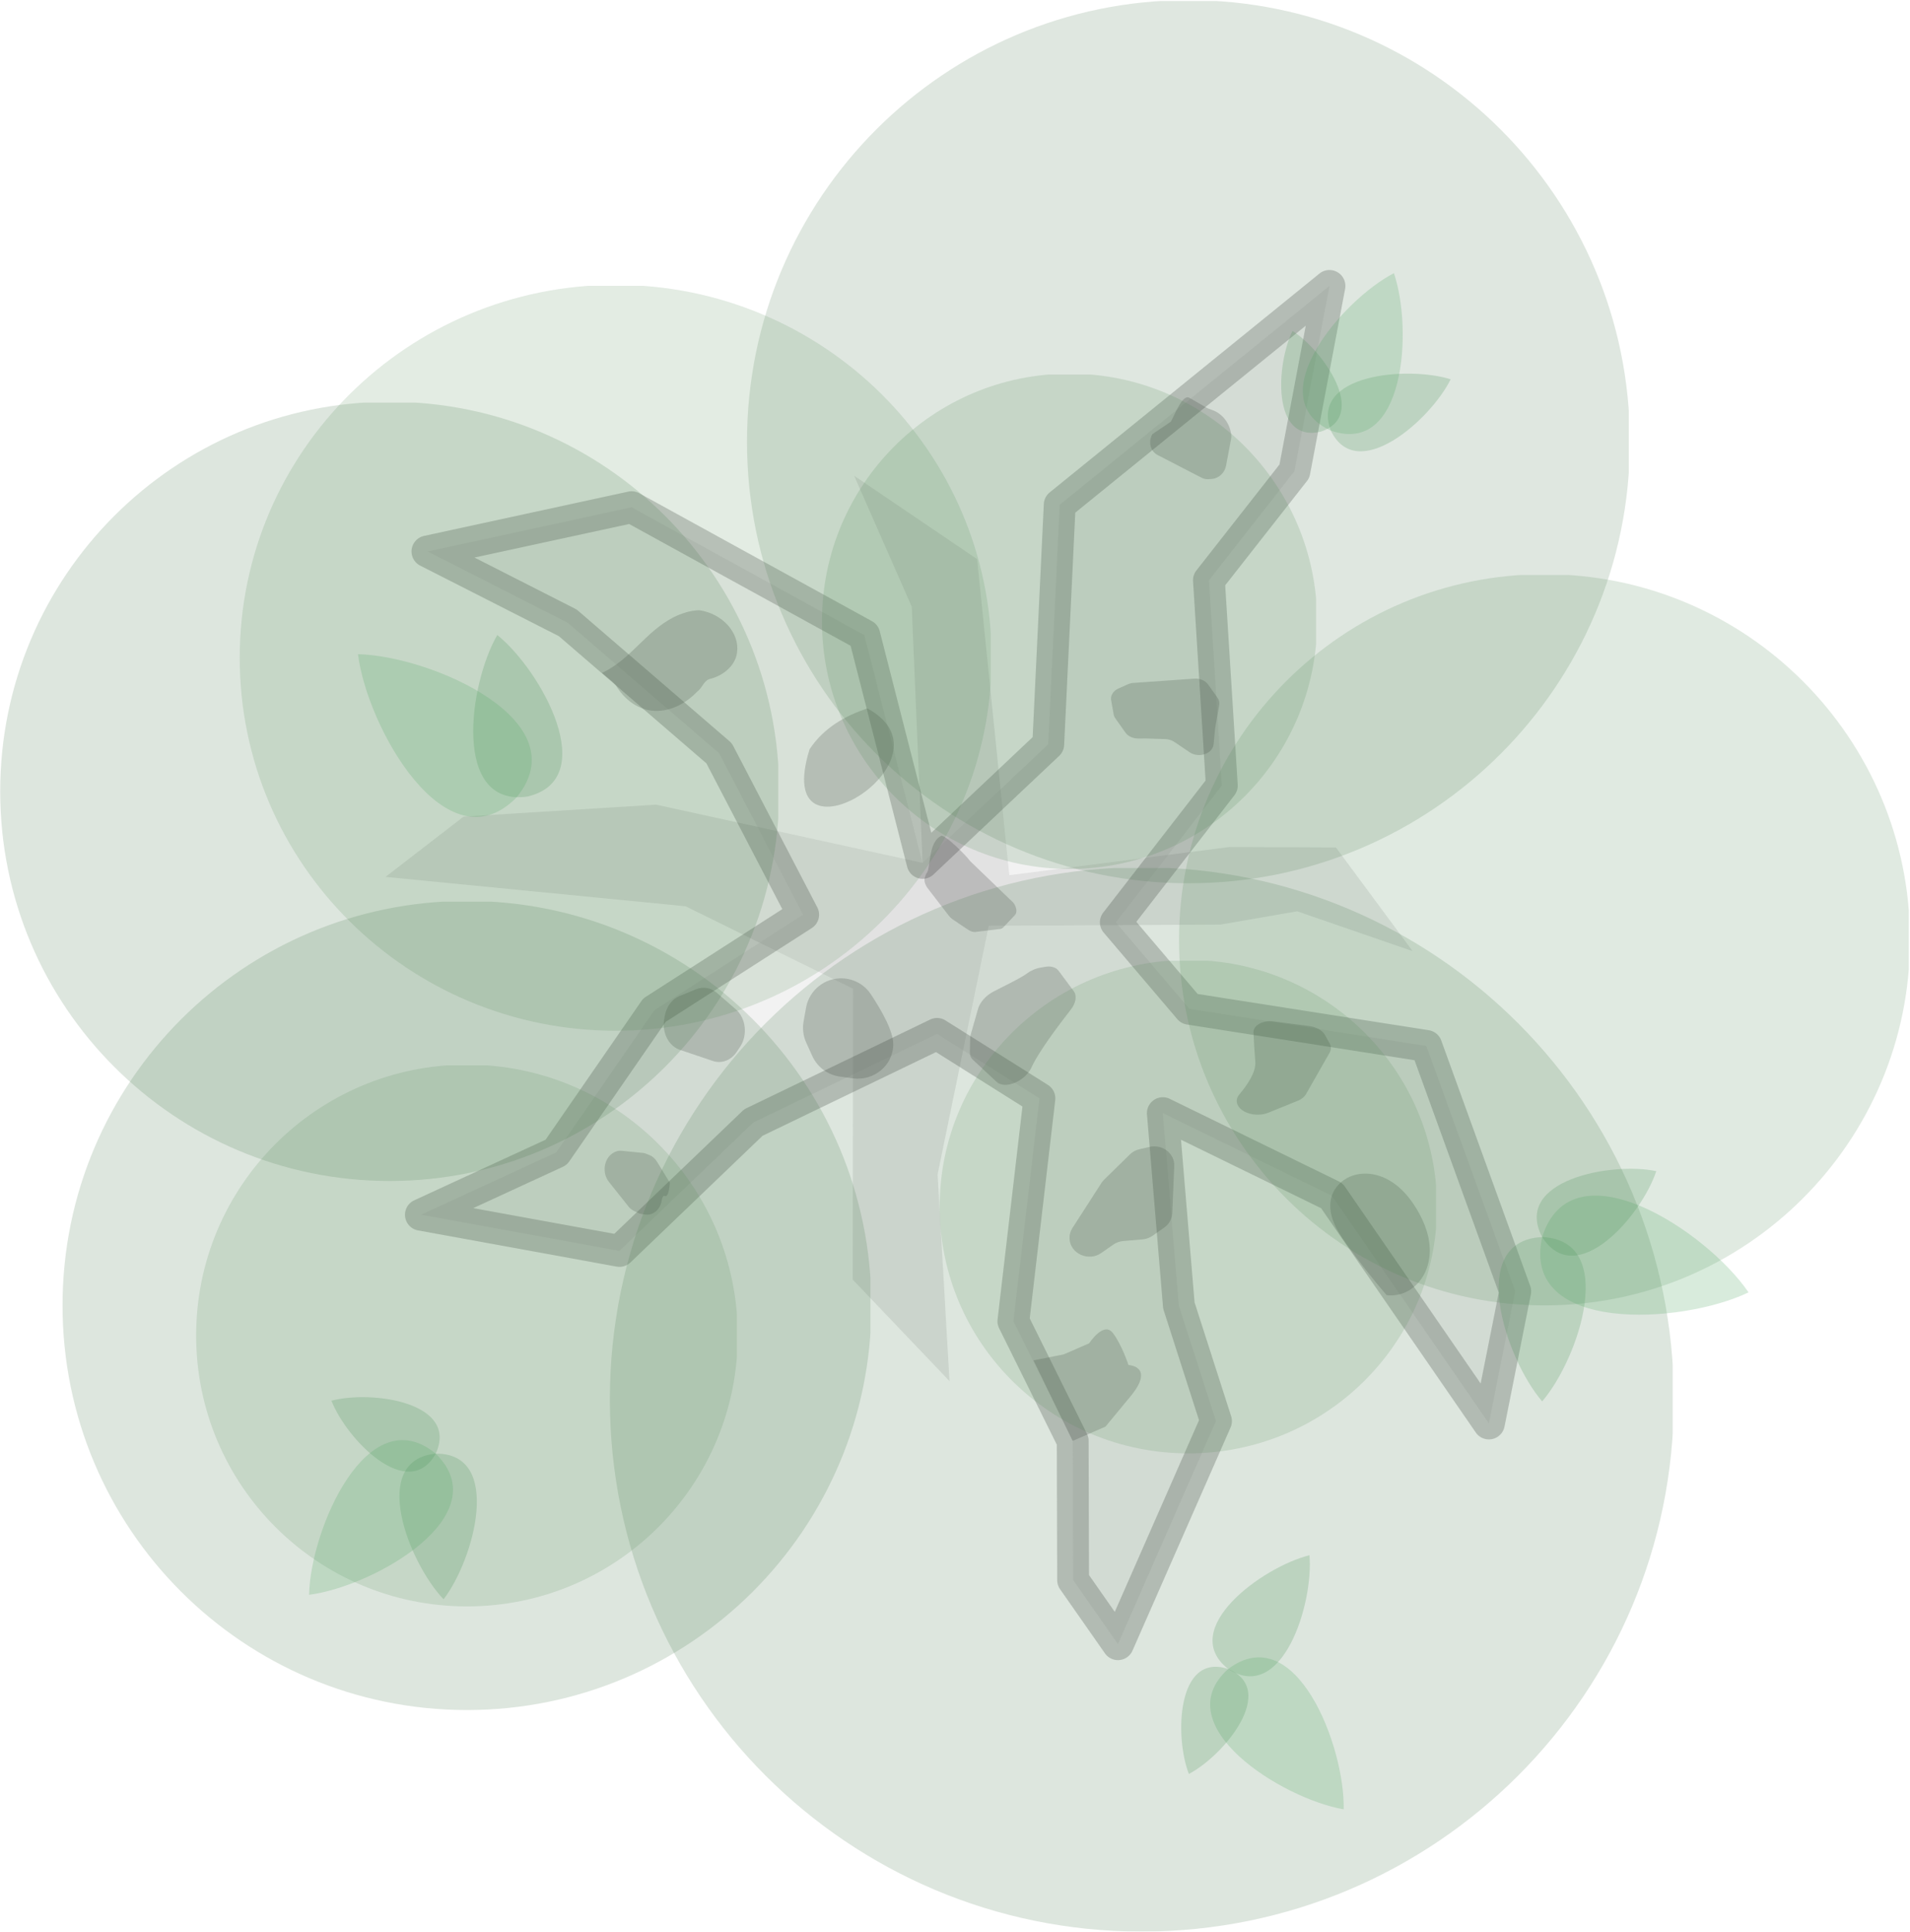<?xml version="1.0" encoding="UTF-8" standalone="no"?>
<!-- Created with Inkscape (http://www.inkscape.org/) -->

<svg
   version="1.1"
   id="svg1"
   width="540.069"
   height="546.041"
   viewBox="0 0 540.069 546.041"
   sodipodi:docname="birch_tree.svg"
   inkscape:version="1.3 (0e150ed6c4, 2023-07-21)"
   xmlns:inkscape="http://www.inkscape.org/namespaces/inkscape"
   xmlns:sodipodi="http://sodipodi.sourceforge.net/DTD/sodipodi-0.dtd"
   xmlns="http://www.w3.org/2000/svg"
   xmlns:svg="http://www.w3.org/2000/svg">
  <defs
     id="defs1">
    <inkscape:path-effect
       effect="spiro"
       id="path-effect19494"
       is_visible="true"
       lpeversion="1" />
    <clipPath
       clipPathUnits="userSpaceOnUse"
       id="clipPath335">
      <path
         d="M 0,1024.578 H 1011.378 V 0 H 0 Z"
         transform="translate(-876.541,-651.525)"
         id="path335" />
    </clipPath>
    <clipPath
       clipPathUnits="userSpaceOnUse"
       id="clipPath337">
      <path
         d="M 0,1024.578 H 1011.378 V 0 H 0 Z"
         transform="translate(-747.723,-732.612)"
         id="path337" />
    </clipPath>
    <clipPath
       clipPathUnits="userSpaceOnUse"
       id="clipPath341">
      <path
         d="M 0,1024.578 H 1011.378 V 0 H 0 Z"
         transform="translate(-795.212,-642.939)"
         id="path341" />
    </clipPath>
    <clipPath
       clipPathUnits="userSpaceOnUse"
       id="clipPath343">
      <path
         d="M 0,1024.578 H 1011.378 V 0 H 0 Z"
         transform="translate(-833.81,-588.094)"
         id="path343" />
    </clipPath>
    <clipPath
       clipPathUnits="userSpaceOnUse"
       id="clipPath345">
      <path
         d="M 0,1024.578 H 1011.378 V 0 H 0 Z"
         transform="translate(-830.133,-660.044)"
         id="path345" />
    </clipPath>
    <clipPath
       clipPathUnits="userSpaceOnUse"
       id="clipPath347">
      <path
         d="M 0,1024.578 H 1011.378 V 0 H 0 Z"
         transform="translate(-814.566,-697.568)"
         id="path347" />
    </clipPath>
    <clipPath
       clipPathUnits="userSpaceOnUse"
       id="clipPath351">
      <path
         d="M 0,1024.578 H 1011.378 V 0 H 0 Z"
         transform="translate(-742.495,-667.185)"
         id="path351" />
    </clipPath>
    <clipPath
       clipPathUnits="userSpaceOnUse"
       id="clipPath353">
      <path
         d="M 0,1024.578 H 1011.378 V 0 H 0 Z"
         transform="translate(-775.31,-678.439)"
         id="path353" />
    </clipPath>
    <clipPath
       clipPathUnits="userSpaceOnUse"
       id="clipPath355">
      <path
         d="M 0,1024.578 H 1011.378 V 0 H 0 Z"
         transform="translate(-818.152,-743.454)"
         id="path355" />
    </clipPath>
    <clipPath
       clipPathUnits="userSpaceOnUse"
       id="clipPath363">
      <path
         d="M 0,1024.578 H 1011.378 V 0 H 0 Z"
         transform="translate(-745.465,-684.072)"
         id="path363" />
    </clipPath>
    <clipPath
       clipPathUnits="userSpaceOnUse"
       id="clipPath366">
      <path
         d="m 732.893,680.688 h 225.69 V 454.999 h -225.69 z"
         transform="translate(-958.583,-567.843)"
         id="path366" />
    </clipPath>
    <clipPath
       clipPathUnits="userSpaceOnUse"
       id="clipPath367">
      <path
         d="m 732.893,680.688 h 225.69 V 454.999 h -225.69 z"
         transform="matrix(1.333,0,0,-1.333,0,1366.107)"
         id="path367" />
    </clipPath>
    <clipPath
       clipPathUnits="userSpaceOnUse"
       id="clipPath369">
      <path
         d="M 0,1024.578 H 1011.378 V 0 H 0 Z"
         transform="matrix(1.333,0,0,-1.333,0,1366.107)"
         id="path369" />
    </clipPath>
    <clipPath
       clipPathUnits="userSpaceOnUse"
       id="clipPath370">
      <path
         d="M 747.249,881.722 H 934.528 V 694.443 H 747.249 Z"
         transform="translate(-934.528,-788.083)"
         id="path370" />
    </clipPath>
    <clipPath
       clipPathUnits="userSpaceOnUse"
       id="clipPath371">
      <path
         d="M 747.249,881.722 H 934.528 V 694.443 H 747.249 Z"
         transform="matrix(1.333,0,0,-1.333,0,1366.107)"
         id="path371" />
    </clipPath>
    <clipPath
       clipPathUnits="userSpaceOnUse"
       id="clipPath373">
      <path
         d="M 0,1024.578 H 1011.378 V 0 H 0 Z"
         transform="matrix(1.333,0,0,-1.333,0,1366.107)"
         id="path373" />
    </clipPath>
    <clipPath
       clipPathUnits="userSpaceOnUse"
       id="clipPath374">
      <path
         d="M 588.881,796.567 H 754.123 V 631.325 H 588.881 Z"
         transform="translate(-754.123,-713.946)"
         id="path374" />
    </clipPath>
    <clipPath
       clipPathUnits="userSpaceOnUse"
       id="clipPath375">
      <path
         d="M 588.881,796.567 H 754.123 V 631.325 H 588.881 Z"
         transform="matrix(1.333,0,0,-1.333,0,1366.107)"
         id="path375" />
    </clipPath>
    <clipPath
       clipPathUnits="userSpaceOnUse"
       id="clipPath377">
      <path
         d="M 0,1024.578 H 1011.378 V 0 H 0 Z"
         transform="matrix(1.333,0,0,-1.333,0,1366.107)"
         id="path377" />
    </clipPath>
    <clipPath
       clipPathUnits="userSpaceOnUse"
       id="clipPath378">
      <path
         d="M 602.102,690.741 H 773.674 V 519.169 H 602.102 Z"
         transform="translate(-773.674,-604.955)"
         id="path378" />
    </clipPath>
    <clipPath
       clipPathUnits="userSpaceOnUse"
       id="clipPath379">
      <path
         d="M 602.102,690.741 H 773.674 V 519.169 H 602.102 Z"
         transform="matrix(1.333,0,0,-1.333,0,1366.107)"
         id="path379" />
    </clipPath>
    <clipPath
       clipPathUnits="userSpaceOnUse"
       id="clipPath381">
      <path
         d="M 0,1024.578 H 1011.378 V 0 H 0 Z"
         transform="matrix(1.333,0,0,-1.333,0,1366.107)"
         id="path381" />
    </clipPath>
    <clipPath
       clipPathUnits="userSpaceOnUse"
       id="clipPath382">
      <path
         d="M 838.879,760.009 H 993.933 V 604.955 H 838.879 Z"
         transform="translate(-993.933,-682.482)"
         id="path382" />
    </clipPath>
    <clipPath
       clipPathUnits="userSpaceOnUse"
       id="clipPath383">
      <path
         d="M 838.879,760.009 H 993.933 V 604.955 H 838.879 Z"
         transform="matrix(1.333,0,0,-1.333,0,1366.107)"
         id="path383" />
    </clipPath>
    <clipPath
       clipPathUnits="userSpaceOnUse"
       id="clipPath385">
      <path
         d="M 0,1024.578 H 1011.378 V 0 H 0 Z"
         transform="matrix(1.333,0,0,-1.333,0,1366.107)"
         id="path385" />
    </clipPath>
    <clipPath
       clipPathUnits="userSpaceOnUse"
       id="clipPath386">
      <path
         d="M 788.147,678.211 H 893.63 V 573.577 H 788.147 Z"
         transform="translate(-840.889,-678.211)"
         id="path386" />
    </clipPath>
    <clipPath
       clipPathUnits="userSpaceOnUse"
       id="clipPath387">
      <path
         d="M 788.147,678.211 H 893.63 V 573.577 H 788.147 Z"
         transform="matrix(1.333,0,0,-1.333,0,1366.107)"
         id="path387" />
    </clipPath>
    <clipPath
       clipPathUnits="userSpaceOnUse"
       id="clipPath389">
      <path
         d="M 0,1024.578 H 1011.378 V 0 H 0 Z"
         transform="matrix(1.333,0,0,-1.333,0,1366.107)"
         id="path389" />
    </clipPath>
    <clipPath
       clipPathUnits="userSpaceOnUse"
       id="clipPath390">
      <path
         d="M 630.446,656.029 H 745.33 V 541.145 H 630.446 Z"
         transform="translate(-745.33,-598.587)"
         id="path390" />
    </clipPath>
    <clipPath
       clipPathUnits="userSpaceOnUse"
       id="clipPath391">
      <path
         d="M 630.446,656.029 H 745.33 V 541.145 H 630.446 Z"
         transform="matrix(1.333,0,0,-1.333,0,1366.107)"
         id="path391" />
    </clipPath>
    <clipPath
       clipPathUnits="userSpaceOnUse"
       id="clipPath393">
      <path
         d="M 0,1024.578 H 1011.378 V 0 H 0 Z"
         transform="matrix(1.333,0,0,-1.333,0,1366.107)"
         id="path393" />
    </clipPath>
    <clipPath
       clipPathUnits="userSpaceOnUse"
       id="clipPath394">
      <path
         d="M 639.699,821.328 H 799.184 V 663.165 H 639.699 Z"
         transform="translate(-719.441,-821.328)"
         id="path394" />
    </clipPath>
    <clipPath
       clipPathUnits="userSpaceOnUse"
       id="clipPath395">
      <path
         d="M 639.699,821.328 H 799.184 V 663.165 H 639.699 Z"
         transform="matrix(1.333,0,0,-1.333,0,1366.107)"
         id="path395" />
    </clipPath>
    <clipPath
       clipPathUnits="userSpaceOnUse"
       id="clipPath397">
      <path
         d="M 0,1024.578 H 1011.378 V 0 H 0 Z"
         transform="matrix(1.333,0,0,-1.333,0,1366.107)"
         id="path397" />
    </clipPath>
    <clipPath
       clipPathUnits="userSpaceOnUse"
       id="clipPath431">
      <path
         d="M 763.168,802.523 H 868.203 V 697.488 H 763.168 Z"
         transform="translate(-868.203,-750.006)"
         id="path431" />
    </clipPath>
    <clipPath
       clipPathUnits="userSpaceOnUse"
       id="clipPath432">
      <path
         d="M 763.168,802.523 H 868.203 V 697.488 H 763.168 Z"
         transform="matrix(1.333,0,0,-1.333,0,1366.107)"
         id="path432" />
    </clipPath>
    <clipPath
       clipPathUnits="userSpaceOnUse"
       id="clipPath434">
      <path
         d="M 0,1024.578 H 1011.378 V 0 H 0 Z"
         transform="matrix(1.333,0,0,-1.333,0,1366.107)"
         id="path434" />
    </clipPath>
    <clipPath
       clipPathUnits="userSpaceOnUse"
       id="clipPath532">
      <path
         d="M 0,1024.578 H 1011.378 V 0 H 0 Z"
         transform="translate(-592.171,-583.516)"
         id="path532" />
    </clipPath>
    <clipPath
       clipPathUnits="userSpaceOnUse"
       id="clipPath538">
      <path
         d="M 0,1024.578 H 1011.378 V 0 H 0 Z"
         transform="translate(-518.11,-548.244)"
         id="path538" />
    </clipPath>
    <clipPath
       clipPathUnits="userSpaceOnUse"
       id="clipPath564">
      <path
         d="M 0,1024.578 H 1011.378 V 0 H 0 Z"
         transform="translate(-518.11,-548.244)"
         id="path564" />
    </clipPath>
    <clipPath
       clipPathUnits="userSpaceOnUse"
       id="clipPath569">
      <path
         d="m 558.235,647.416 h 42.347 v -42.348 h -42.347 z"
         transform="translate(-592.147,-609.33)"
         id="path569" />
    </clipPath>
    <clipPath
       clipPathUnits="userSpaceOnUse"
       id="clipPath570">
      <path
         d="m 558.235,647.416 h 42.347 v -42.348 h -42.347 z"
         transform="matrix(1.333,0,0,-1.333,0,1366.107)"
         id="path570" />
    </clipPath>
    <clipPath
       clipPathUnits="userSpaceOnUse"
       id="clipPath572">
      <path
         d="M 0,1024.578 H 1011.378 V 0 H 0 Z"
         transform="matrix(1.333,0,0,-1.333,0,1366.107)"
         id="path572" />
    </clipPath>
    <clipPath
       clipPathUnits="userSpaceOnUse"
       id="clipPath573">
      <path
         d="m 558.512,708.416 h 94.533 v -94.533 h -94.533 z"
         transform="translate(-634.215,-623.397)"
         id="path573" />
    </clipPath>
    <clipPath
       clipPathUnits="userSpaceOnUse"
       id="clipPath574">
      <path
         d="m 558.512,708.416 h 94.533 v -94.533 h -94.533 z"
         transform="matrix(1.333,0,0,-1.333,0,1366.107)"
         id="path574" />
    </clipPath>
    <clipPath
       clipPathUnits="userSpaceOnUse"
       id="clipPath576">
      <path
         d="M 0,1024.578 H 1011.378 V 0 H 0 Z"
         transform="matrix(1.333,0,0,-1.333,0,1366.107)"
         id="path576" />
    </clipPath>
    <clipPath
       clipPathUnits="userSpaceOnUse"
       id="clipPath585">
      <path
         d="m 534.689,628.492 h 78.267 v -78.267 h -78.267 z"
         transform="translate(-597.367,-558.103)"
         id="path585" />
    </clipPath>
    <clipPath
       clipPathUnits="userSpaceOnUse"
       id="clipPath586">
      <path
         d="m 534.689,628.492 h 78.267 v -78.267 h -78.267 z"
         transform="matrix(1.333,0,0,-1.333,0,1366.107)"
         id="path586" />
    </clipPath>
    <clipPath
       clipPathUnits="userSpaceOnUse"
       id="clipPath588">
      <path
         d="M 0,1024.578 H 1011.378 V 0 H 0 Z"
         transform="matrix(1.333,0,0,-1.333,0,1366.107)"
         id="path588" />
    </clipPath>
  </defs>
  <sodipodi:namedview
     id="namedview1"
     pagecolor="#505050"
     bordercolor="#999999"
     borderopacity="1"
     inkscape:showpageshadow="0"
     inkscape:pageopacity="0"
     inkscape:pagecheckerboard="true"
     inkscape:deskcolor="#d1d1d1"
     showgrid="false"
     inkscape:pageshadow="0"
     inkscape:zoom="1.5033128"
     inkscape:cx="146.01086"
     inkscape:cy="254.43807"
     inkscape:window-width="1920"
     inkscape:window-height="1166"
     inkscape:window-x="-11"
     inkscape:window-y="-11"
     inkscape:window-maximized="1"
     inkscape:current-layer="layer-MC2" />
  <g
     id="layer-MC0"
     inkscape:groupmode="layer"
     inkscape:label="Layer 4"
     transform="translate(-785.175,-190.478)">
    <path
       id="path3"
       d="M 0,0 H -38.899 0 38.899 Z"
       style="fill:#5fbc6d;fill-opacity:1;fill-rule:nonzero;stroke:none"
       transform="matrix(1.333,0,0,-1.333,869.53,769.865)"
       inkscape:export-filename="path3.png"
       inkscape:export-xdpi="96"
       inkscape:export-ydpi="96" />
  </g>
  <g
     id="layer-MC2"
     inkscape:groupmode="layer"
     inkscape:label="Layer 2"
     transform="translate(-785.175,-190.478)">
    <path
       id="path7077"
       style="opacity:0.25;fill:#a9a9a9;fill-opacity:1;stroke:none;stroke-width:1px;stroke-linecap:butt;stroke-linejoin:miter;stroke-opacity:1"
       d="m 1026.295,552.186 27.357,28.683 -3.362,-58.407 14.463,-70.29 65.509,-0.344 21.695,-3.758 32.638,11.259 -21.668,-29.294 -30.092,-0.134 -62.28,7.976 -9.087,-89.349 -34.77,-23.561 16.281,37.009 3.063,72.416 -75.345,-16.463 -54.444,3.382 -22.078,17.041 84.848,8.304 47.351,23.308"
       sodipodi:nodetypes="ccccccccccccccccccc" />
    <path
       style="color:#000000;fill:#cccccc;stroke-width:9;stroke-linejoin:round;-inkscape-stroke:none;opacity:0.25"
       d="m 1161.094,271.304 -76.277,61.863 -3.243,67.709 -35.532,33.516 -16.476,-64.377 -65.802,-36.17 -57.728,12.513 39.673,20.173 42.799,36.878 23.767,45.621 -42.055,26.99 -27.779,40.193 -38.253,17.638 56.139,10.23 37.869,-36.297 51.929,-25.052 28.954,18.224 -7.363,62.992 16.772,33.83 0.119,39.342 12.677,18.122 27.723,-63.066 -10.501,-32.676 -4.533,-54.362 47.794,23.334 44.409,64.385 7.445,-37.361 -25.144,-69.356 -66.993,-10.505 -20.796,-24.446 29.97,-38.66 -3.643,-58.03 24.168,-30.807 z"
       id="path22751" />
    <path
       id="path342"
       d="m 0,0 -2.143,-1.592 c 0,0 -0.911,-2.461 -1.995,-1.483 -1.084,0.979 -2.05,2.759 -2.05,2.759 0,0 -2.522,-0.447 -0.789,2.982 l 1.734,3.429 2.759,2.05 5.162,-6.948"
       style="fill:#4d4d4d;fill-opacity:1;fill-rule:nonzero;stroke:none;stroke-width:0.455;opacity:0.25"
       transform="matrix(-2.929,-0.627,-0.581,2.811,1085.942,573.326)"
       clip-path="url(#clipPath343)" />
    <path
       id="path334"
       d="M 0,0 1.254,0.931 C 1.568,1.165 1.94,1.307 2.33,1.343 l 2.046,0.185 c 0.39,0.035 0.762,0.178 1.077,0.411 L 6.7,2.866 C 7.216,3.25 7.532,3.847 7.557,4.49 L 7.765,9.822 C 7.82,11.23 6.516,12.302 5.146,11.975 L 4.077,11.72 C 3.682,11.626 3.321,11.42 3.039,11.126 L 0.292,8.274 C 0.183,8.161 0.087,8.036 0.006,7.903 L -3.087,2.812 C -3.308,2.448 -3.415,2.026 -3.393,1.6 -3.308,-0.097 -1.364,-1.014 0,0"
       style="fill:#4d4d4d;fill-opacity:1;fill-rule:nonzero;stroke:none;stroke-width:0.518;opacity:0.25"
       transform="matrix(2.653,0,0,-2.503,1096.599,544.646)"
       clip-path="url(#clipPath335)" />
    <path
       id="path352"
       d="M 0,0 5.1,-4.616 C 5.975,-5.408 6.921,-5.89 7.738,-5.959 l 9.08,-0.774 c 0.482,-0.041 0.901,0.063 1.225,0.303 l 4.724,3.51 v 0 c 0.977,0.726 0.934,2.559 -0.104,4.433 L 8.261,19.434 c -1.241,2.241 -8.285,11.406 -9.777,11.039 C -6.433,29.263 -6.565,19.67 -8.033,18.498 -8.209,18.357 -8.346,18.181 -8.455,17.962 L -8.913,17.039 C -9.398,16.06 -9.117,14.46 -8.19,12.921 L -1.522,1.857 C -1.105,1.165 -0.581,0.526 0,0"
       style="fill:#4d4d4d;fill-opacity:1;fill-rule:nonzero;stroke:none;stroke-width:1.477;opacity:0.25"
       transform="matrix(0.757,-0.159,-0.075,-0.785,1054.704,450.466)"
       clip-path="url(#clipPath353)"
       sodipodi:nodetypes="ccccccsccccccccc" />
    <path
       id="path340"
       d="m 0,0 2.751,-0.364 c 4.327,-0.572 8.385,2.623 8.528,6.985 0.002,0.05 0.003,0.1 0.004,0.15 C 11.339,9.61 8.756,14.121 6.508,17.497 4.694,20.22 1.327,21.45 -1.823,20.565 -4.614,19.78 -6.712,17.469 -7.222,14.614 L -7.748,11.679 C -8.017,10.171 -7.823,8.616 -7.189,7.22 L -5.897,4.373 C -4.818,1.995 -2.589,0.342 0,0"
       style="fill:#4d4d4d;fill-opacity:1;fill-rule:nonzero;stroke:none;opacity:0.25"
       transform="matrix(1.333,0,0,-1.333,1022.717,494.81)"
       clip-path="url(#clipPath341)" />
    <path
       id="path336"
       d="M 0,0 0.73,-0.301 C 0.949,-0.392 1.18,-0.452 1.416,-0.48 l 0.69,-0.083 C 3.43,-0.722 4.699,0.136 4.963,1.443 5.058,1.916 5.22,2.241 5.49,2.13 6.273,1.806 6.4,4.073 6.4,4.073 L 4.118,7.144 C 3.798,7.575 3.353,7.897 2.844,8.066 L 2.24,8.267 C 2.042,8.332 1.838,8.374 1.631,8.391 l -3.742,0.31 C -2.613,8.743 -3.117,8.638 -3.562,8.4 L -3.706,8.323 C -5.113,7.568 -5.522,5.74 -4.57,4.459 -4.503,4.37 -4.431,4.285 -4.354,4.205 L -0.886,0.603 C -0.635,0.343 -0.334,0.138 0,0"
       style="fill:#4d4d4d;fill-opacity:1;fill-rule:nonzero;stroke:none;stroke-width:0.754;opacity:0.25"
       transform="matrix(1.605,0,0,-1.946,964.303,532.699)"
       clip-path="url(#clipPath337)" />
    <path
       id="path350"
       d="m 0,0 6.004,-1.719 c 1.621,-0.464 3.361,0.097 4.404,1.421 l 0.627,0.795 c 1.452,1.843 1.09,4.522 -0.8,5.913 L 6.744,8.981 C 5.642,9.792 4.212,10.008 2.919,9.559 L -0.179,8.482 C -1.518,8.016 -2.527,6.899 -2.855,5.519 L -2.984,4.975 C -3.505,2.781 -2.18,0.573 0,0"
       style="fill:#4d4d4d;fill-opacity:1;fill-rule:nonzero;stroke:none;stroke-width:0.804;opacity:0.25"
       transform="matrix(1.528,0,0,-1.799,977.575,487.291)"
       clip-path="url(#clipPath351)" />
    <path
       id="path362"
       d="m 0,0 -2.248,3.025 c -0.09,0.121 -0.191,0.233 -0.301,0.336 L -2.959,3.74 C -4.36,5.038 -4.951,6.984 -4.535,8.929 l 0.041,0.191 c 0.077,0.364 0.229,0.715 0.445,1.031 l 2.823,4.132 c 0.761,1.115 2.183,1.609 3.398,1.182 L 2.738,15.266 C 3.18,15.111 3.564,14.843 3.853,14.488 L 9.683,7.33 C 10.632,6.165 10.334,4.386 9.028,3.415 L 4.936,2.669 C 3.666,1.725 0.871,-1.172 0,0"
       style="fill:#4d4d4d;fill-opacity:1;fill-rule:nonzero;stroke:none;stroke-width:0.877;opacity:0.25"
       transform="matrix(-1.389,0.612,0.608,1.397,1121.468,302.923)"
       clip-path="url(#clipPath363)" />
    <path
       id="path344"
       d="m 0,0 4.679,5.027 c 1.607,1.726 0.032,5.785 -2.838,7.311 -3.308,1.439 -9.18,5.862 -12.433,8.408 -1.431,1.12 -2.982,1.375 -3.959,0.649 l -4.32,-3.21 c -0.745,-0.554 -1.053,-1.61 -0.835,-2.868 l 0.173,-1.005 c 0.159,-0.924 0.55,-1.909 1.187,-2.765 0.422,-0.568 1.082,-1.669 2.113,-3.697 l 1.744,-3.43 c 0.823,-1.619 2.269,-2.917 3.705,-3.327 l 5.367,-1.531 c 0.285,-0.081 0.563,-0.126 0.829,-0.132 l 2.933,-0.075 C -0.983,-0.662 -0.407,-0.438 0,0"
       style="fill:#4d4d4d;fill-opacity:1;fill-rule:nonzero;stroke:none;opacity:0.25"
       transform="matrix(0,1.333,1.333,0,1060.262,490.04)"
       clip-path="url(#clipPath345)" />
    <path
       id="path346"
       d="m 0,0 v 0 c 1.252,0.488 2.164,1.587 2.414,2.906 l 1.248,6.571 c 0.157,0.83 0.041,1.688 -0.33,2.445 l -5.719,11.661 c -0.409,0.835 -1.104,1.497 -1.958,1.865 l -2.386,1.028 c -1.278,0.551 -2.753,0.379 -3.87,-0.451 l -5.528,-4.108 c -0.876,-0.651 -1.369,-1.697 -1.314,-2.787 0.045,-0.867 0.428,-1.676 1.073,-2.257 1.297,-1.166 3.712,-3.316 6.41,-5.62 C -7.679,9.305 -6.086,5.437 -5.134,2.454 -4.449,0.305 -2.101,-0.82 0,0"
       style="fill:#4d4d4d;fill-opacity:1;fill-rule:nonzero;stroke:none;stroke-width:1.109;opacity:0.25"
       transform="matrix(1.023,0.723,1.076,-0.653,1138.203,505.168)"
       clip-path="url(#clipPath347)" />
    <path
       id="path354"
       d="M 0,0 3.369,0.172 C 3.421,0.175 3.473,0.176 3.526,0.175 L 8.286,0.109 C 8.818,0.102 9.338,0.27 9.766,0.588 l 2.544,1.89 c 0.764,0.568 1.125,1.531 0.922,2.461 l -2.148,9.874 c -0.073,0.337 -0.217,0.654 -0.423,0.931 L 9.596,17.177 C 9,17.98 7.972,18.334 7.008,18.069 L 4.12,17.276 C 3.83,17.196 3.558,17.063 3.316,16.884 L 0.581,14.851 C -0.126,14.326 -0.493,13.459 -0.377,12.586 L -0.206,11.301 0.073,8.112 C 0.121,7.572 -0.014,7.032 -0.31,6.578 L -2.155,3.743 C -3.063,2.349 -2.328,0.475 -0.714,0.07 v 0 C -0.481,0.011 -0.24,-0.012 0,0"
       style="fill:#4d4d4d;fill-opacity:1;fill-rule:nonzero;stroke:none;stroke-width:0.88;opacity:0.25"
       transform="matrix(0.213,-1.34,-1.687,-0.17,1128.338,400.88)"
       clip-path="url(#clipPath355)" />
    <path
       style="fill:#4d4d4d;fill-opacity:1;stroke:none;stroke-width:1px;stroke-linecap:round;stroke-linejoin:round;stroke-opacity:1;opacity:0.25"
       d="m 1030.409,390.717 c 26.783,14.523 -27.566,47.578 -16.311,11.532 4.201,-6.286 10.317,-9.48 16.311,-11.532 z"
       id="path17492" />
    <path
       id="rect18937"
       style="opacity:0.25;fill:#4d4d4d;stroke-width:9;stroke-linecap:round;stroke-linejoin:round"
       d="m 955.392,380.699 c 8.24,-3.888 12.234,-11.618 20.238,-15.742 2.196,-1.074 4.702,-1.94 7.276,-1.99 6.613,0.945 11.46,6.499 10.68,11.903 -0.362,3.389 -3.409,6.338 -7.308,7.432 -2.095,0.346 -2.389,2.51 -3.872,3.6 -2.907,3.034 -7.228,5.744 -12.178,5.519 -4.639,-0.216 -8.236,-3.199 -10.369,-6.347 -0.818,-1.638 -2.615,-2.693 -4.012,-3.989 l -0.227,-0.193 z" />
    <path
       style="fill:#4d4d4d;fill-opacity:1;stroke:none;stroke-width:1px;stroke-linecap:butt;stroke-linejoin:miter;stroke-opacity:1;opacity:0.25"
       d="m 1161.766,528.472 c 0.805,-2.41 2.753,-4.367 5.084,-5.378 2.331,-1.011 5.008,-1.111 7.47,-0.483 2.462,0.627 4.715,1.954 6.614,3.643 1.898,1.689 3.455,3.735 4.776,5.905 2.345,3.853 3.998,8.29 3.717,12.792 -0.141,2.251 -0.774,4.485 -1.95,6.409 -1.176,1.924 -2.907,3.527 -4.971,4.436 -1.64,0.722 -3.474,0.998 -5.253,0.79 -4.019,-4.651 -7.816,-9.493 -11.374,-14.506 -1.426,-2.009 -2.827,-4.07 -3.702,-6.373 -0.875,-2.303 -1.191,-4.898 -0.41,-7.235 z"
       id="path19492"
       inkscape:path-effect="#path-effect19494"
       inkscape:original-d="m 1161.7657,528.47225 c -1.3709,-4.53743 15.9622,2.45921 23.9433,3.68657 7.9812,1.22728 -1.5497,20.27868 -3.2035,23.63623 -1.6537,3.35754 -4.0881,-3.99129 -5.2533,0.79022 -7.1407,-10.86067 -0.2481,-18.53314 -11.3742,-14.50553 -2.8484,0.96965 -2.7415,-9.07014 -4.1123,-13.60749 z"
       sodipodi:nodetypes="sssccs" />
    <path
       style="color:#000000;fill:#333333;stroke-linejoin:round;-inkscape-stroke:none;opacity:0.25"
       d="m 1161.686,266.844 a 4.5,4.5 0 0 0 -3.426,0.965 l -76.277,61.863 a 4.5,4.5 0 0 0 -1.66,3.281 l -3.154,65.896 -28.658,27.031 -14.584,-56.98 a 4.5,4.5 0 0 0 -2.191,-2.828 l -65.801,-36.17 a 4.5,4.5 0 0 0 -3.121,-0.455 l -57.729,12.514 a 4.5,4.5 0 0 0 -1.086,8.408 l 39.188,19.928 41.732,35.959 21.467,41.209 -38.594,24.77 a 4.5,4.5 0 0 0 -1.271,1.229 l -27.08,39.18 -37.135,17.123 a 4.5,4.5 0 0 0 1.076,8.514 l 56.141,10.23 a 4.5,4.5 0 0 0 3.92,-1.178 l 37.353,-35.803 49.041,-23.66 24.443,15.385 -7.033,60.172 a 4.5,4.5 0 0 0 0.438,2.521 l 16.307,32.893 0.115,38.295 a 4.5,4.5 0 0 0 0.812,2.564 l 12.678,18.123 a 4.5,4.5 0 0 0 7.807,-0.77 l 27.725,-63.066 a 4.5,4.5 0 0 0 0.164,-3.188 l -10.344,-32.186 -3.832,-45.957 39.615,19.342 43.74,63.414 a 4.5,4.5 0 0 0 8.117,-1.676 l 7.445,-37.361 a 4.5,4.5 0 0 0 -0.184,-2.412 l -25.145,-69.357 a 4.5,4.5 0 0 0 -3.533,-2.912 l -65.344,-10.246 -17.346,-20.391 27.73,-35.77 a 4.5,4.5 0 0 0 0.934,-3.039 l -3.535,-56.32 23.109,-29.459 a 4.5,4.5 0 0 0 0.883,-1.939 l 9.912,-52.389 a 4.5,4.5 0 0 0 -3.83,-5.297 z m -7.297,15.693 -7.426,39.24 -23.49,29.943 a 4.5,4.5 0 0 0 -0.951,3.061 l 3.537,56.334 -28.93,37.316 a 4.5,4.5 0 0 0 0.129,5.674 l 20.797,24.445 a 4.5,4.5 0 0 0 2.731,1.529 l 64.365,10.094 23.811,65.674 -5.121,25.699 -38.369,-55.629 a 4.5,4.5 0 0 0 -1.73,-1.49 l -47.793,-23.334 a 4.5,4.5 0 0 0 -6.459,4.418 l 4.533,54.361 a 4.5,4.5 0 0 0 0.199,1.004 l 9.979,31.051 -23.816,54.18 -7.281,-10.41 -0.115,-37.932 a 4.5,4.5 0 0 0 -0.467,-1.986 l -16.18,-32.633 7.209,-61.666 a 4.5,4.5 0 0 0 -2.074,-4.332 l -28.953,-18.223 a 4.5,4.5 0 0 0 -4.352,-0.246 l -51.93,25.053 a 4.5,4.5 0 0 0 -1.158,0.805 L 958.873,539.244 919,531.979 944.326,520.301 a 4.5,4.5 0 0 0 1.816,-1.527 l 27.268,-39.453 41.297,-26.502 a 4.5,4.5 0 0 0 1.561,-5.865 L 992.5,401.33 A 4.5,4.5 0 0 0 991.447,400 L 948.646,363.123 A 4.5,4.5 0 0 0 947.75,362.52 l -28.404,-14.441 43.727,-9.479 62.619,34.42 15.992,62.488 a 4.5,4.5 0 0 0 7.447,2.158 l 35.531,-33.516 a 4.5,4.5 0 0 0 1.408,-3.059 l 3.147,-65.697 z"
       id="path22753" />
    <g
       opacity="0.949"
       id="g377"
       clip-path="url(#clipPath377)"
       style="fill:#457549;fill-opacity:0.851;opacity:0.25">
      <g
         opacity="0.846"
         clip-path="url(#clipPath375)"
         id="g376"
         style="fill:#457549;fill-opacity:0.851">
        <path
           d="m 0,0 c 0,-45.63 -36.991,-82.621 -82.621,-82.621 -45.63,0 -82.621,36.991 -82.621,82.621 0,45.63 36.991,82.621 82.621,82.621 C -36.991,82.621 0,45.63 0,0"
           style="fill:#457549;fill-opacity:0.851;fill-rule:nonzero;stroke:none"
           transform="matrix(1.333,0,0,-1.333,1005.497,414.179)"
           clip-path="url(#clipPath374)"
           id="path376" />
      </g>
    </g>
    <g
       opacity="0.949"
       id="g373"
       clip-path="url(#clipPath373)"
       style="fill:#457549;fill-opacity:0.847;opacity:0.25">
      <g
         opacity="0.846"
         clip-path="url(#clipPath371)"
         id="g372"
         style="fill:#457549;fill-opacity:0.847">
        <path
           d="m 0,0 c 0,-51.716 -41.924,-93.64 -93.64,-93.64 -51.715,0 -93.639,41.924 -93.639,93.64 0,51.716 41.924,93.639 93.639,93.639 C -41.924,93.639 0,51.716 0,0"
           style="fill:#457549;fill-opacity:0.851;fill-rule:nonzero;stroke:none;opacity:0.95"
           transform="matrix(1.333,0,0,-1.333,1246.037,315.33)"
           clip-path="url(#clipPath370)"
           id="path372" />
      </g>
    </g>
    <g
       opacity="0.949"
       id="g385"
       clip-path="url(#clipPath385)"
       style="fill:#4f8553;fill-opacity:0.804;opacity:0.25">
      <g
         opacity="0.846"
         clip-path="url(#clipPath383)"
         id="g384"
         style="fill:#4f8553;fill-opacity:0.804">
        <path
           d="m 0,0 c 0,-42.817 -34.71,-77.527 -77.527,-77.527 -42.817,0 -77.527,34.71 -77.527,77.527 0,42.817 34.71,77.527 77.527,77.527 C -34.71,77.527 0,42.817 0,0"
           style="fill:#4f8553;fill-opacity:0.804;fill-rule:nonzero;stroke:none"
           transform="matrix(1.333,0,0,-1.333,1325.244,456.131)"
           clip-path="url(#clipPath382)"
           id="path384" />
      </g>
    </g>
    <g
       opacity="0.8"
       id="g397"
       clip-path="url(#clipPath397)"
       style="fill:#4f8553;fill-opacity:0.804;opacity:0.25">
      <g
         opacity="0.804"
         clip-path="url(#clipPath395)"
         id="g396"
         style="fill:#4f8553;fill-opacity:0.804">
        <path
           d="m 0,0 c 44.041,0 79.743,-35.406 79.743,-79.082 0,-43.676 -35.702,-79.082 -79.743,-79.082 -44.041,0 -79.743,35.406 -79.743,79.082 C -79.743,-35.406 -44.041,0 0,0"
           style="fill:#4f8553;fill-opacity:0.804;fill-rule:nonzero;stroke:none"
           transform="matrix(1.333,0,0,-1.333,959.255,271.002)"
           clip-path="url(#clipPath394)"
           id="path396" />
      </g>
    </g>
    <g
       opacity="0.949"
       id="g369"
       clip-path="url(#clipPath369)"
       transform="translate(-19.647,-22.922)"
       style="fill:#457549;fill-opacity:0.851;opacity:0.25">
      <g
         opacity="0.846"
         clip-path="url(#clipPath367)"
         id="g368"
         style="fill:#457549;fill-opacity:0.851">
        <path
           d="m 0,0 c 0,-62.322 -50.522,-112.845 -112.845,-112.845 -62.322,0 -112.844,50.523 -112.844,112.845 0,62.322 50.522,112.845 112.844,112.845 C -50.522,112.845 0,62.322 0,0"
           style="fill:#457549;fill-opacity:0.851;fill-rule:nonzero;stroke:none"
           transform="matrix(1.333,0,0,-1.333,1278.11,608.982)"
           clip-path="url(#clipPath366)"
           id="path368" />
      </g>
    </g>
    <path
       d="m 925.779,369.981 c -8.05,13.926 -12.772,48.655 8.498,45.663 20.924,-4.857 4.031,-35.565 -8.488,-45.666 l -10e-4,-0.009 c -9.5e-4,0.003 -0.006,0.009 -0.008,0.011 z"
       fill="#77a37a"
       id="path24"
       style="fill:#489157;fill-opacity:0.898;stroke-width:2.053;opacity:0.25" />
    <path
       d="m 886.385,375.395 0.011,0.011 c 2.609,20.794 25.053,60.488 44.778,40.545 17.897,-21.6 -23.819,-40.012 -44.769,-40.554 l -0.011,-0.011 c 0.001,0.002 0.001,0.007 0.002,0.009 -0.004,-0.001 -0.006,-1.9e-4 -0.012,-9e-5 z"
       fill="#5f926a"
       id="path26"
       style="fill:#52a664;fill-opacity:0.903;stroke-width:2.053;opacity:0.25" />
    <g
       opacity="0.949"
       id="g381"
       clip-path="url(#clipPath381)"
       style="fill:#457549;fill-opacity:0.851;opacity:0.25">
      <g
         opacity="0.846"
         clip-path="url(#clipPath379)"
         id="g380"
         style="fill:#457549;fill-opacity:0.851">
        <path
           d="m 0,0 c 0,-47.378 -38.408,-85.786 -85.786,-85.786 -47.378,0 -85.786,38.408 -85.786,85.786 0,47.378 38.408,85.786 85.786,85.786 C -38.408,85.786 0,47.378 0,0"
           style="fill:#457549;fill-opacity:0.851;fill-rule:nonzero;stroke:none"
           transform="matrix(1.333,0,0,-1.333,1031.565,559.5)"
           clip-path="url(#clipPath378)"
           id="path380" />
      </g>
    </g>
    <g
       opacity="0.8"
       id="g393"
       clip-path="url(#clipPath393)"
       style="fill:#4f8553;fill-opacity:0.804;opacity:0.25">
      <g
         opacity="0.804"
         clip-path="url(#clipPath391)"
         id="g392"
         style="fill:#4f8553;fill-opacity:0.804">
        <path
           d="m 0,0 c 0,-31.724 -25.718,-57.442 -57.442,-57.442 -31.724,0 -57.442,25.718 -57.442,57.442 0,31.724 25.718,57.442 57.442,57.442 C -25.718,57.442 0,31.724 0,0"
           style="fill:#4f8553;fill-opacity:0.804;fill-rule:nonzero;stroke:none"
           transform="matrix(1.333,0,0,-1.333,993.773,567.99)"
           clip-path="url(#clipPath390)"
           id="path392" />
      </g>
    </g>
    <path
       d="m 910.598,642.547 c -9.857,-10.329 -21.193,-39.295 -2.22,-41.164 19.064,-0.185 10.914,29.833 2.229,41.163 l 2e-4,0.007 c 0,-10e-4 -0.01,-0.006 -0.01,-0.005 z"
       fill="#5f926a"
       id="path40"
       style="fill:#489157;fill-opacity:0.898;stroke-width:1.822;opacity:0.25" />
    <path
       d="m 878.891,586.412 0.01,0.006 c 11.281,-3.011 36.11,0.412 29.48,14.965 -7.835,13.944 -25.253,-4.076 -29.484,-14.959 -5e-4,-0.002 0,-0.006 0,-0.01 z"
       fill="#77a37a"
       id="path42"
       style="fill:#489157;fill-opacity:0.898;stroke-width:1.822;opacity:0.25" />
    <path
       d="m 872.556,641.286 0.012,-0.012 c 0.397,-18.595 16.572,-55.692 35.812,-39.896 17.778,17.429 -17.36,37.505 -35.804,39.903 l -0.011,0.008 c -5e-4,-0.002 -2e-4,-0.007 -2e-4,-0.007 0,10e-4 -0.01,3.2e-4 -0.01,-6.3e-4 z"
       fill="#587e60"
       id="path44"
       style="fill:#52a664;fill-opacity:0.903;stroke-width:1.822;opacity:0.25" />
    <path
       d="m 1221.242,586.605 c 10.461,-12.22 21.455,-45.5 0,-46.448 -21.459,0.948 -10.467,34.228 -0.01,46.449 v 10e-4 c 0,-0.002 0.01,-0.005 0.011,-0.007 z"
       fill="#5f926a"
       id="path46"
       style="fill:#489157;fill-opacity:0.898;stroke-width:2.053;opacity:0.25" />
    <path
       d="m 1279.602,555.789 -0.016,-0.004 c -11.812,-17.309 -49.903,-42.379 -58.348,-15.629 -6.061,27.389 39.461,24.722 58.345,15.641 l 0.016,0.004 c -9e-4,5e-4 -0.01,-0.008 -0.01,-0.008 0,-0.002 0.01,-0.003 0.01,-0.005 z"
       fill="#587e60"
       id="path48"
       style="fill:#52a664;fill-opacity:0.903;stroke-width:2.053;opacity:0.25" />
    <path
       d="m 1253.504,521.521 -0.01,0.004 c -12.874,-2.702 -40.602,2.657 -32.262,18.626 9.662,15.213 28.167,-6.121 32.263,-18.627 l 0.01,-0.003 c 9e-4,-5e-4 0,0 0,0 0,-10e-4 -0.01,-0.008 0,-0.009 z"
       fill="#77a37a"
       id="path50"
       style="fill:#489157;fill-opacity:0.898;stroke-width:2.053;opacity:0.25" />
    <path
       d="m 1155.437,630.104 c 1.198,13.628 -7.653,42.094 -22.973,32.139 -14.379,-11.269 9.686,-28.862 22.965,-32.144 v -0.008 c 10e-4,0.003 0,0.011 0,0.011 z"
       fill="#5f926a"
       id="path28"
       style="fill:#489157;fill-opacity:0.898;stroke-width:1.746;opacity:0.25" />
    <path
       d="m 1165.113,701.929 -0.01,-0.008 c -17.56,-3.055 -50.378,-23.722 -32.641,-39.677 19.073,-14.335 33.035,21.85 32.649,39.669 l 0.01,0.011 c 0,-10e-4 -0.01,-0.002 -0.01,-10e-4 0,0.003 0,0.004 -10e-4,0.008 z"
       fill="#587e60"
       id="path30"
       style="fill:#52a664;fill-opacity:0.903;stroke-width:1.746;opacity:0.25" />
    <path
       d="m 1121.336,691.918 v -0.008 c -4.064,-10.426 -3.442,-34.437 11.126,-29.666 14.112,5.982 -1.202,24.485 -11.119,29.669 0,0 -0.01,0.002 -0.01,0.004 z"
       fill="#77a37a"
       id="path32"
       style="fill:#489157;fill-opacity:0.898;stroke-width:1.746;opacity:0.25" />
    <g
       opacity="0.8"
       id="g389"
       clip-path="url(#clipPath389)"
       style="fill:#4f8553;fill-opacity:0.804;opacity:0.25">
      <g
         opacity="0.804"
         clip-path="url(#clipPath387)"
         id="g388"
         style="fill:#4f8553;fill-opacity:0.804">
        <path
           d="m 0,0 c 29.128,0 52.742,-23.423 52.742,-52.317 0,-28.894 -23.614,-52.317 -52.742,-52.317 -29.128,0 -52.742,23.423 -52.742,52.317 C -52.742,-23.423 -29.128,0 0,0"
           style="fill:#4f8553;fill-opacity:0.804;fill-rule:nonzero;stroke:none"
           transform="matrix(1.333,0,0,-1.333,1121.185,461.825)"
           clip-path="url(#clipPath386)"
           id="path388" />
      </g>
    </g>
    <g
       opacity="0.949"
       id="g434"
       clip-path="url(#clipPath434)"
       style="fill:#4f8553;fill-opacity:0.804;opacity:0.25">
      <g
         opacity="0.846"
         clip-path="url(#clipPath432)"
         id="g433"
         style="fill:#4f8553;fill-opacity:0.804">
        <path
           d="m 0,0 c 0,-29.005 -23.513,-52.517 -52.518,-52.517 -29.004,0 -52.517,23.512 -52.517,52.517 0,29.005 23.513,52.517 52.517,52.517 C -23.513,52.517 0,29.005 0,0"
           style="fill:#4f8553;fill-opacity:0.804;fill-rule:nonzero;stroke:none"
           transform="matrix(1.333,0,0,-1.333,1157.604,366.099)"
           clip-path="url(#clipPath431)"
           id="path433" />
      </g>
    </g>
    <path
       d="m 1195.37,297.686 -0.01,0.002 c -12.179,-3.818 -39.889,-1.451 -33.884,14.501 7.39,15.359 28.238,-3.048 33.887,-14.493 0,-10e-4 0,-0.01 2e-4,-0.012 z"
       fill="#5f926a"
       id="path34"
       style="fill:#489157;fill-opacity:0.898;stroke-width:1.629;opacity:0.25" />
    <path
       d="m 1179.309,267.684 v 0.013 c -14.753,7.672 -38.102,35.313 -17.825,44.494 21.005,7.363 23.206,-28.753 17.835,-44.49 v -0.013 c 0,10e-4 0,0.004 0,0.003 0,-0.001 0,-0.009 0,-0.009 z"
       fill="#587e60"
       id="path36"
       style="fill:#52a664;fill-opacity:0.903;stroke-width:1.629;opacity:0.25" />
    <path
       d="m 1150.642,284.024 v 0.009 c -4.614,9.364 -5.96,31.732 7.962,28.467 13.597,-4.428 0.845,-22.855 -7.956,-28.469 -9e-4,-6.1e-4 -0.01,-0.007 -0.01,-0.006 z"
       fill="#77a37a"
       id="path38"
       style="fill:#489157;fill-opacity:0.898;stroke-width:1.629;opacity:0.25" />
  </g>
  <g
     id="layer-MC3"
     inkscape:groupmode="layer"
     inkscape:label="Layer 3"
     style="display:none"
     transform="translate(-785.175,-190.478)">
    <path
       id="path531"
       d="M 0,0 0.884,3.696 C 0.995,4.13 0.896,4.594 0.632,4.945 l -15.087,20.029 c -2.317,1.196 -4.609,3.098 -6.843,5.9 -4.114,5.162 -4.459,11.754 -2.153,17.401 -6.673,-1.347 -14.174,1.3 -18.299,6.777 -0.585,0.776 -1.071,1.585 -1.507,2.408 -7.267,-2.941 -16.441,-0.39 -21.176,5.893 l -0.613,-0.65 c -0.188,-0.066 -0.38,-0.11 -0.582,-0.125 l -8.015,-0.609 c -0.145,-0.005 -0.29,-0.01 -0.435,-0.015 l -5.427,0.049 c -0.464,0.002 -0.922,0.145 -1.312,0.414 l -2.222,1.519 c -0.214,0.152 -0.396,0.327 -0.553,0.535 l -2.015,2.676 c -0.199,0.263 -0.461,0.479 -0.746,0.64 l -20.285,11.124 c -0.298,0.164 -0.552,0.385 -0.751,0.649 l -4.248,5.639 c -0.355,0.471 -0.879,0.802 -1.465,0.899 l -13.039,2.335 c -0.649,0.113 -1.306,-0.045 -1.833,-0.442 l -1.274,-0.959 c -0.667,-0.503 -1.419,-0.912 -2.238,-1.073 -0.364,-0.071 -0.681,-0.212 -0.945,-0.411 -1.286,-0.969 -1.318,-3.171 0.392,-4.011 l 0.474,-0.231 8.909,-4.724 c 0.251,-0.163 0.5,-0.325 0.751,-0.488 l 13.296,-10.44 c 0.115,-0.082 0.229,-0.165 0.344,-0.247 l 14.675,-9.619 c 0.165,-0.101 0.325,-0.181 0.501,-0.249 l 5.822,-4.704 c 1.474,-1.193 3.301,-1.857 5.194,-1.909 2.83,-0.084 6.648,-0.15 6.648,-0.15 0.02,-0.003 0.96,0.037 2.476,0.103 1.124,0.049 2.183,-0.553 2.687,-1.559 1.3,-2.594 3.585,-5.612 7.495,-8.78 1.557,0.699 3.228,1.212 4.994,1.496 5.713,0.919 12.466,-1.97 16.298,-6.669 1.04,-0.851 1.994,-1.805 2.805,-2.882 1.601,-2.126 2.619,-4.452 3.135,-6.838 0.916,1.925 3.597,2.249 4.923,0.489 l 6.075,-8.065 c 0.09,-0.12 0.202,-0.235 0.326,-0.317 l 13.478,-9.637 c 0.086,-0.066 0.172,-0.133 0.259,-0.2 l 8.056,-6.712 C -1.569,-1.507 -0.266,-1.077 0,0"
       style="fill:#999999;fill-opacity:1;fill-rule:nonzero;stroke:none"
       transform="matrix(1.333,0,0,-1.333,789.562,588.085)"
       clip-path="url(#clipPath532)" />
    <path
       id="path537"
       d="m 0,0 7.279,14.885 c 0.158,0.306 0.329,0.611 0.518,0.891 l 4.52,6.728 c 0.067,0.095 0.134,0.189 0.202,0.284 l 7.777,10.302 c 1.326,1.763 1.821,4.014 1.361,6.171 l -0.054,0.257 c -0.41,1.953 -0.254,3.983 0.45,5.852 l 5.107,13.56 c 0.778,2.171 8.277,4.008 10.18,5.58 l 1.482,1.139 c 1.258,0.966 1.855,2.488 1.873,4.074 0.004,0.369 0.08,0.741 0.231,1.095 0.653,1.524 1.399,3.769 2.391,7.118 0.214,0.727 0.423,1.413 0.626,2.056 0.198,0.628 0.605,1.169 1.158,1.528 l 2.599,1.683 c 0,0 10.604,6.898 22.619,12.005 12.015,5.107 -3.018,-1.146 12.759,6.43 7.82,3.762 14.663,8.041 19.586,11.411 1.991,1.362 1.936,4.162 0.516,6.047 -0.674,0.895 -1.656,1.582 -2.866,1.81 -2.182,0.409 -4.335,0.055 -6.117,-1 -0.173,-0.102 -0.354,-0.19 -0.546,-0.252 l -17.502,-5.682 c -0.056,-0.02 -0.113,-0.041 -0.17,-0.061 l -16.483,-6.538 c -0.075,-0.026 -0.149,-0.052 -0.224,-0.078 l -15.304,-4.624 c -1.041,-0.315 -2.171,-0.001 -2.901,0.806 l -2.544,2.81 c -0.097,0.092 -0.194,0.185 -0.29,0.277 l -15.506,12.851 c -1.278,1.057 -2.786,1.701 -4.342,1.918 -1.107,0.155 -2.014,0.95 -2.31,2.027 l -1.785,12.288 c -0.025,0.078 -0.524,9.765 -0.524,9.766 0,0.001 -8.667,10.607 -10.305,11.286 -10e-4,0.001 -0.002,0.002 -0.003,0.003 l -11.001,15.589 c -0.962,1.364 -2.368,2.347 -3.98,2.78 -3.386,0.91 -9.019,2.418 -9.019,2.418 -0.942,0.254 4.592,-19.185 5.639,-21.838 1.027,-2.625 13.324,-10.316 15.923,-14.778 0.813,-1.397 1.223,-2.984 1.177,-4.599 -0.089,-3.12 -0.255,-8.372 -0.232,-8.455 l 1.151,-5.398 c 0.02,-0.172 0.053,-0.451 0.073,-0.623 L 3.501,108.792 C 3.5,108.79 3.5,108.789 3.5,108.788 l -2.962,-7.311 c -0.132,-0.324 -0.322,-0.62 -0.562,-0.874 l -2.205,-2.339 c -0.188,-0.067 -0.38,-0.111 -0.582,-0.126 l -2.707,-0.206 c -0.111,-3.1 -0.917,-6.232 -2.353,-9.326 0.034,-1.607 -0.057,-3.218 -0.296,-4.827 0.294,-0.243 0.544,-0.544 0.721,-0.899 1.455,-2.902 4.126,-6.333 8.947,-9.913 C 2.05,72.56 2.562,72.174 3.04,71.809 4.012,71.068 4.388,69.785 3.979,68.634 l -6.924,-19.5 c 10e-4,-0.049 0.003,-0.092 0.004,-0.141 1.986,-4.746 1.707,-9.991 -0.429,-14.542 -0.006,-0.025 -0.011,-0.049 -0.017,-0.074 -0.015,-2.239 -0.418,-4.464 -1.305,-6.524 -0.159,-0.368 -1.008,-2.798 -1.381,-3.72 -0.004,-0.009 -0.006,-0.016 -0.008,-0.025 -0.166,-0.926 -0.477,-2.478 -0.517,-2.77 -0.033,-0.246 -0.159,-1.473 -0.259,-2.401 0,-0.008 -10e-4,-0.014 -10e-4,-0.021 0.03,-0.693 10e-4,-2.897 0.024,-3.272 0.319,-5.132 1.202,-10.202 2.135,-15.255 0.039,-0.051 0.071,-0.093 0.11,-0.144 1.265,-0.619 2.53,-1.239 3.787,-1.874 0.115,-0.059 0.25,0.006 0.28,0.131 C -0.399,-0.984 -0.236,-0.48 0,0"
       style="fill:#cccccc;fill-opacity:1;fill-rule:nonzero;stroke:none"
       transform="matrix(1.333,0,0,-1.333,690.813,635.115)"
       clip-path="url(#clipPath538)" />
    <path
       id="path563"
       d="m 0,0 7.279,14.885 c 0.158,0.306 0.329,0.611 0.518,0.891 l 4.52,6.728 c 0.067,0.095 0.134,0.189 0.202,0.284 l 7.777,10.302 c 1.326,1.763 1.821,4.014 1.361,6.171 l -0.054,0.257 c -0.41,1.953 -0.254,3.983 0.45,5.852 l 5.107,13.56 c 0.778,2.171 8.277,4.008 10.18,5.58 l 1.482,1.139 c 1.258,0.966 1.855,2.488 1.873,4.074 0.004,0.369 0.08,0.741 0.231,1.095 0.653,1.524 1.399,3.769 2.391,7.118 0.214,0.727 0.423,1.413 0.626,2.056 0.198,0.628 0.605,1.169 1.158,1.528 l 2.599,1.683 c 0,0 10.604,6.898 22.619,12.005 12.015,5.107 -3.018,-1.146 12.759,6.43 7.82,3.762 14.663,8.041 19.586,11.411 1.991,1.362 1.936,4.162 0.516,6.047 -0.674,0.895 -1.656,1.582 -2.866,1.81 -2.182,0.409 -4.335,0.055 -6.117,-1 -0.173,-0.102 -0.354,-0.19 -0.546,-0.252 l -17.502,-5.682 c -0.056,-0.02 -0.113,-0.041 -0.17,-0.061 l -16.483,-6.538 c -0.075,-0.026 -0.149,-0.052 -0.224,-0.078 l -15.304,-4.624 c -1.041,-0.315 -2.171,-0.001 -2.901,0.806 l -2.544,2.81 c -0.097,0.092 -0.194,0.185 -0.29,0.277 l -15.506,12.851 c -1.278,1.057 -2.786,1.701 -4.342,1.918 -1.107,0.155 -2.014,0.95 -2.31,2.027 l -1.785,12.288 c -0.025,0.078 -0.524,9.765 -0.524,9.766 0,0.001 -8.667,10.607 -10.305,11.286 -10e-4,0.001 -0.002,0.002 -0.003,0.003 l -11.001,15.589 c -0.962,1.364 -2.368,2.347 -3.98,2.78 -3.386,0.91 -9.019,2.418 -9.019,2.418 -0.942,0.254 4.592,-19.185 5.639,-21.838 1.027,-2.625 13.324,-10.316 15.923,-14.778 0.813,-1.397 1.223,-2.984 1.177,-4.599 -0.089,-3.12 -0.255,-8.372 -0.232,-8.455 l 1.151,-5.398 c 0.02,-0.172 0.053,-0.451 0.073,-0.623 L 3.501,108.792 C 3.5,108.79 3.5,108.789 3.5,108.788 l -2.962,-7.311 c -0.132,-0.324 -0.322,-0.62 -0.562,-0.874 l -2.205,-2.339 c -0.188,-0.067 -0.38,-0.111 -0.582,-0.126 l -2.707,-0.206 c -0.111,-3.1 -0.917,-6.232 -2.353,-9.326 0.034,-1.607 -0.057,-3.218 -0.296,-4.827 0.294,-0.243 0.544,-0.544 0.721,-0.899 1.455,-2.902 4.126,-6.333 8.947,-9.913 C 2.05,72.56 2.562,72.174 3.04,71.809 4.012,71.068 4.388,69.785 3.979,68.634 l -6.924,-19.5 c 10e-4,-0.049 0.003,-0.092 0.004,-0.141 1.986,-4.746 1.707,-9.991 -0.429,-14.542 -0.006,-0.025 -0.011,-0.049 -0.017,-0.074 -0.015,-2.239 -0.418,-4.464 -1.305,-6.524 -0.159,-0.368 -1.008,-2.798 -1.381,-3.72 -0.004,-0.009 -0.006,-0.016 -0.008,-0.025 -0.166,-0.926 -0.477,-2.478 -0.517,-2.77 -0.033,-0.246 -0.159,-1.473 -0.259,-2.401 0,-0.008 -10e-4,-0.014 -10e-4,-0.021 0.03,-0.693 10e-4,-2.897 0.024,-3.272 0.319,-5.132 1.202,-10.202 2.135,-15.255 0.039,-0.051 0.071,-0.093 0.11,-0.144 1.265,-0.619 2.53,-1.239 3.787,-1.874 0.115,-0.059 0.25,0.006 0.28,0.131 C -0.399,-0.984 -0.236,-0.48 0,0 Z"
       style="fill:none;stroke:#333333;stroke-width:9;stroke-linecap:butt;stroke-linejoin:miter;stroke-miterlimit:60.472;stroke-dasharray:none;stroke-opacity:1"
       transform="matrix(1.333,0,0,-1.333,690.813,635.115)"
       clip-path="url(#clipPath564)" />
    <g
       opacity="0.949"
       id="g572"
       clip-path="url(#clipPath572)">
      <g
         opacity="0.846"
         clip-path="url(#clipPath570)"
         id="g571">
        <path
           d="m 0,0 c -9.34,-7.035 -22.615,-5.167 -29.65,4.173 -7.035,9.34 -5.167,22.615 4.173,29.65 9.34,7.036 22.615,5.167 29.65,-4.173 C 11.208,20.31 9.34,7.035 0,0"
           style="fill:#f0d01a;fill-opacity:1;fill-rule:nonzero;stroke:none"
           transform="matrix(1.333,0,0,-1.333,789.529,553.666)"
           clip-path="url(#clipPath569)"
           id="path571" />
      </g>
    </g>
    <g
       opacity="0.949"
       id="g576"
       clip-path="url(#clipPath576)">
      <g
         opacity="0.846"
         clip-path="url(#clipPath574)"
         id="g575">
        <path
           d="M 0,0 C -20.85,-15.705 -50.484,-11.534 -66.189,9.316 -81.894,30.166 -77.723,59.8 -56.873,75.505 -36.023,91.21 -6.389,87.039 9.316,66.189 25.021,45.339 20.85,15.705 0,0"
           style="fill:#f0d01a;fill-opacity:1;fill-rule:nonzero;stroke:none"
           transform="matrix(1.333,0,0,-1.333,845.62,534.911)"
           clip-path="url(#clipPath573)"
           id="path575" />
      </g>
    </g>
    <g
       opacity="0.949"
       id="g588"
       clip-path="url(#clipPath588)">
      <g
         opacity="0.846"
         clip-path="url(#clipPath586)"
         id="g587">
        <path
           d="m 0,0 c -17.262,-13.003 -41.797,-9.55 -54.8,7.713 -13.003,17.262 -9.549,41.797 7.713,54.8 C -29.825,75.515 -5.29,72.062 7.713,54.8 20.716,37.537 17.262,13.003 0,0"
           style="fill:#f0d01a;fill-opacity:1;fill-rule:nonzero;stroke:none"
           transform="matrix(1.333,0,0,-1.333,796.489,621.97)"
           clip-path="url(#clipPath585)"
           id="path587" />
      </g>
    </g>
  </g>
</svg>
